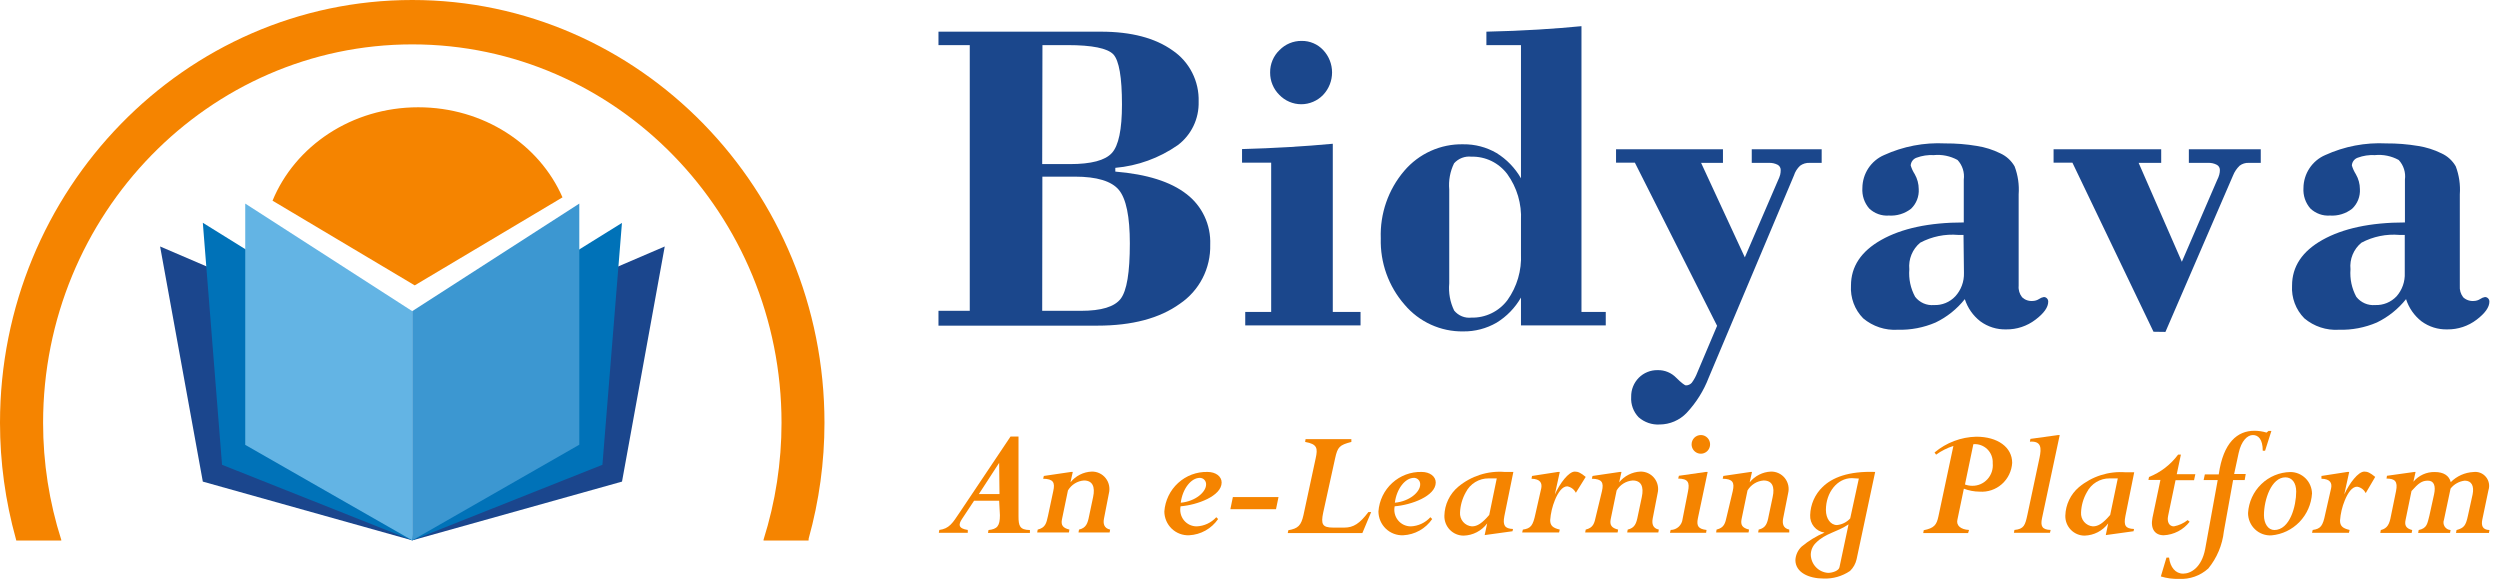 <svg width="190" height="44" viewBox="0 0 190 44" fill="none" xmlns="http://www.w3.org/2000/svg">
<path d="M71.324 23.622H73.702V3.428H71.324V2.407H83.667C85.971 2.407 87.79 2.884 89.126 3.839C89.753 4.265 90.263 4.845 90.607 5.525C90.952 6.204 91.12 6.961 91.097 7.724C91.115 8.365 90.98 9.002 90.702 9.579C90.424 10.156 90.012 10.657 89.5 11.039C88.096 12.015 86.463 12.607 84.764 12.756V13.041C87.164 13.24 88.966 13.808 90.17 14.745C90.757 15.191 91.228 15.774 91.542 16.443C91.857 17.113 92.006 17.849 91.977 18.59C92 19.475 91.8 20.351 91.397 21.137C90.994 21.923 90.4 22.593 89.671 23.085C88.13 24.194 86.041 24.749 83.404 24.749H71.324V23.622ZM79.207 12.471H81.315C82.931 12.471 83.993 12.19 84.501 11.629C85.014 11.072 85.27 9.839 85.27 7.943C85.27 5.874 85.051 4.603 84.613 4.13C84.166 3.666 83.004 3.428 81.131 3.428H79.226L79.207 12.471ZM79.207 23.622H82.163C83.7 23.622 84.705 23.317 85.171 22.707C85.638 22.097 85.868 20.718 85.868 18.504C85.868 16.462 85.59 15.105 85.033 14.433C84.482 13.77 83.371 13.425 81.696 13.425H79.22L79.207 23.622Z" fill="#1B478C"/>
<path d="M94.638 24.729V23.708H96.609V12.364H94.395V11.33C95.623 11.297 96.812 11.244 97.955 11.178C99.098 11.111 100.215 11.025 101.292 10.926V23.708H103.401V24.729H94.638ZM96.53 5.503C96.526 5.187 96.588 4.874 96.71 4.583C96.832 4.292 97.012 4.029 97.239 3.812C97.459 3.585 97.721 3.406 98.012 3.285C98.302 3.165 98.614 3.105 98.927 3.109C99.233 3.104 99.536 3.164 99.818 3.284C100.1 3.403 100.353 3.581 100.563 3.805C100.996 4.264 101.237 4.873 101.237 5.506C101.237 6.139 100.996 6.748 100.563 7.207C100.347 7.433 100.088 7.613 99.801 7.735C99.514 7.858 99.206 7.922 98.895 7.922C98.583 7.922 98.275 7.858 97.988 7.735C97.701 7.613 97.442 7.433 97.226 7.207C97.004 6.987 96.828 6.725 96.709 6.436C96.589 6.147 96.528 5.836 96.53 5.523V5.503Z" fill="#1B478C"/>
<path d="M115.594 24.729V22.614C115.145 23.398 114.508 24.054 113.741 24.524C112.97 24.969 112.095 25.198 111.206 25.187C110.36 25.201 109.521 25.025 108.75 24.673C107.978 24.321 107.294 23.802 106.745 23.151C105.532 21.764 104.886 19.963 104.939 18.113C104.872 16.239 105.508 14.409 106.719 12.988C107.273 12.337 107.962 11.819 108.738 11.469C109.514 11.12 110.356 10.947 111.206 10.966C112.093 10.954 112.966 11.182 113.735 11.629C114.504 12.103 115.143 12.764 115.594 13.551V3.428H112.966V2.407C114.372 2.376 115.686 2.323 116.908 2.247C118.13 2.172 119.224 2.086 120.192 1.989V23.708H122.038V24.729H115.594ZM115.594 19.326V16.76C115.658 15.499 115.292 14.254 114.556 13.233C114.238 12.809 113.824 12.467 113.349 12.236C112.873 12.006 112.35 11.893 111.823 11.907C111.58 11.88 111.335 11.912 111.106 11.999C110.878 12.087 110.673 12.228 110.51 12.411C110.208 13.027 110.081 13.715 110.142 14.4V21.54C110.077 22.249 110.206 22.962 110.516 23.602C110.673 23.795 110.876 23.945 111.105 24.039C111.335 24.133 111.584 24.167 111.83 24.139C112.357 24.152 112.879 24.039 113.354 23.808C113.829 23.578 114.244 23.237 114.563 22.813C115.292 21.794 115.655 20.555 115.594 19.299V19.326Z" fill="#1B478C"/>
<path d="M129.868 28.687C129.486 29.689 128.912 30.606 128.18 31.385C127.915 31.66 127.598 31.879 127.248 32.029C126.899 32.179 126.523 32.258 126.143 32.261C125.556 32.298 124.978 32.1 124.534 31.71C124.337 31.506 124.186 31.262 124.088 30.995C123.991 30.728 123.95 30.443 123.969 30.159C123.964 29.891 124.012 29.625 124.111 29.376C124.21 29.128 124.358 28.902 124.546 28.712C124.733 28.523 124.957 28.374 125.204 28.274C125.45 28.174 125.714 28.125 125.979 28.13C126.243 28.123 126.505 28.171 126.749 28.272C126.993 28.372 127.214 28.523 127.398 28.714C127.779 29.098 128.055 29.29 128.121 29.29C128.206 29.291 128.29 29.274 128.368 29.24C128.446 29.206 128.516 29.155 128.574 29.091C128.752 28.85 128.895 28.584 129.001 28.302L130.499 24.762L124.251 12.364H122.819V11.344H130.945V12.378H129.283L132.607 19.558L135.136 13.691C135.201 13.558 135.254 13.421 135.294 13.279C135.322 13.16 135.335 13.037 135.333 12.915C135.334 12.835 135.312 12.756 135.272 12.687C135.231 12.618 135.173 12.562 135.103 12.524C134.9 12.42 134.674 12.37 134.447 12.378H133.133V11.344H138.447V12.378H137.521C137.265 12.367 137.012 12.444 136.805 12.597C136.589 12.799 136.428 13.055 136.338 13.339L129.868 28.687Z" fill="#1B478C"/>
<path d="M149.326 22.734C148.728 23.487 147.969 24.095 147.105 24.51C146.197 24.901 145.215 25.088 144.228 25.061C143.274 25.12 142.334 24.809 141.6 24.192C141.281 23.867 141.033 23.478 140.873 23.049C140.714 22.621 140.646 22.163 140.674 21.706C140.674 20.256 141.443 19.098 142.98 18.232C144.524 17.363 146.606 16.906 149.247 16.906V13.651C149.283 13.382 149.259 13.109 149.177 12.851C149.095 12.593 148.958 12.357 148.774 12.159C148.222 11.856 147.593 11.727 146.967 11.788C146.521 11.763 146.074 11.831 145.654 11.987C145.531 12.03 145.423 12.109 145.345 12.214C145.266 12.319 145.221 12.445 145.213 12.577C145.285 12.811 145.389 13.035 145.522 13.24C145.718 13.585 145.822 13.976 145.824 14.373C145.84 14.65 145.796 14.927 145.695 15.184C145.594 15.442 145.439 15.674 145.24 15.865C144.758 16.239 144.158 16.422 143.551 16.382C143.28 16.402 143.007 16.364 142.75 16.271C142.493 16.179 142.259 16.034 142.06 15.845C141.876 15.633 141.735 15.386 141.646 15.119C141.557 14.851 141.521 14.569 141.541 14.287C141.545 13.755 141.702 13.234 141.993 12.79C142.285 12.347 142.699 11.998 143.184 11.788C144.642 11.122 146.236 10.817 147.834 10.899C148.642 10.894 149.449 10.958 150.245 11.092C150.864 11.187 151.464 11.377 152.026 11.655C152.48 11.862 152.859 12.207 153.109 12.643C153.366 13.321 153.471 14.048 153.418 14.771V21.719C153.389 22.034 153.484 22.348 153.681 22.594C153.788 22.694 153.915 22.771 154.053 22.819C154.191 22.867 154.337 22.885 154.482 22.873C154.658 22.87 154.828 22.817 154.975 22.72C155.081 22.646 155.203 22.597 155.33 22.575C155.374 22.574 155.418 22.582 155.458 22.599C155.499 22.616 155.536 22.642 155.566 22.674C155.599 22.707 155.624 22.746 155.641 22.79C155.658 22.833 155.666 22.879 155.665 22.926C155.665 23.35 155.343 23.808 154.693 24.298C154.054 24.785 153.273 25.044 152.472 25.034C151.766 25.055 151.072 24.838 150.502 24.418C149.95 23.989 149.54 23.402 149.326 22.734ZM149.227 17.854H148.826C147.827 17.768 146.824 17.973 145.936 18.444C145.644 18.686 145.416 18.998 145.271 19.351C145.127 19.703 145.071 20.087 145.108 20.466C145.049 21.191 145.202 21.917 145.548 22.555C145.716 22.772 145.935 22.944 146.185 23.054C146.435 23.164 146.709 23.209 146.981 23.184C147.282 23.197 147.583 23.144 147.863 23.03C148.143 22.915 148.395 22.742 148.603 22.521C149.044 22.039 149.28 21.401 149.26 20.745L149.227 17.854Z" fill="#1B478C"/>
<path d="M163.666 25.213L157.504 12.364H156.072V11.344H164.251V12.378H162.536L165.821 19.896L168.508 13.671C168.575 13.544 168.628 13.411 168.665 13.273C168.697 13.156 168.713 13.036 168.711 12.915C168.711 12.834 168.689 12.755 168.648 12.685C168.606 12.616 168.546 12.56 168.475 12.524C168.272 12.418 168.046 12.368 167.818 12.378H166.353V11.344H171.818V12.378H170.905C170.658 12.365 170.414 12.44 170.215 12.59C169.995 12.8 169.822 13.055 169.71 13.339L164.573 25.226L163.666 25.213Z" fill="#1B478C"/>
<path d="M182.86 22.734C182.261 23.486 181.502 24.093 180.64 24.51C179.729 24.901 178.746 25.089 177.756 25.061C176.803 25.121 175.862 24.81 175.129 24.192C174.808 23.868 174.559 23.479 174.398 23.05C174.237 22.622 174.168 22.163 174.196 21.706C174.196 20.254 174.971 19.094 176.508 18.232C178.045 17.37 180.134 16.906 182.775 16.906V13.651C182.811 13.382 182.787 13.109 182.705 12.851C182.624 12.593 182.486 12.357 182.302 12.159C181.75 11.856 181.121 11.727 180.496 11.788C180.049 11.763 179.602 11.831 179.182 11.987C179.059 12.03 178.951 12.109 178.873 12.214C178.794 12.319 178.749 12.445 178.742 12.577C178.812 12.81 178.914 13.034 179.044 13.24C179.244 13.583 179.351 13.975 179.353 14.373C179.369 14.651 179.325 14.928 179.222 15.186C179.12 15.444 178.963 15.676 178.761 15.865C178.282 16.238 177.684 16.422 177.08 16.382C176.808 16.402 176.535 16.364 176.278 16.271C176.022 16.179 175.787 16.034 175.588 15.845C175.403 15.634 175.261 15.387 175.171 15.119C175.081 14.852 175.044 14.569 175.063 14.287C175.067 13.754 175.226 13.234 175.519 12.79C175.812 12.346 176.226 11.998 176.712 11.788C178.17 11.122 179.764 10.817 181.363 10.899C182.17 10.894 182.977 10.958 183.774 11.092C184.392 11.187 184.992 11.377 185.554 11.655C186.009 11.862 186.388 12.207 186.638 12.643C186.894 13.321 186.999 14.048 186.946 14.771V21.719C186.919 22.033 187.011 22.346 187.203 22.594C187.311 22.695 187.439 22.771 187.578 22.819C187.717 22.867 187.864 22.885 188.011 22.873C188.186 22.87 188.356 22.817 188.503 22.72C188.61 22.646 188.731 22.597 188.858 22.575C188.947 22.575 189.032 22.61 189.094 22.674C189.127 22.707 189.152 22.746 189.169 22.79C189.186 22.833 189.194 22.879 189.193 22.926C189.193 23.35 188.865 23.808 188.221 24.298C187.582 24.785 186.801 25.043 186 25.034C185.294 25.055 184.601 24.838 184.03 24.418C183.481 23.988 183.073 23.401 182.86 22.734ZM182.762 17.854H182.361C181.362 17.768 180.359 17.973 179.471 18.444C179.176 18.685 178.946 18.995 178.8 19.349C178.654 19.702 178.598 20.086 178.637 20.466C178.58 21.191 178.733 21.916 179.077 22.555C179.246 22.772 179.466 22.943 179.717 23.053C179.968 23.163 180.243 23.208 180.515 23.184C180.817 23.196 181.117 23.143 181.397 23.029C181.677 22.914 181.929 22.741 182.138 22.521C182.567 22.034 182.791 21.396 182.762 20.745V17.854Z" fill="#1B478C"/>
<path d="M75.935 38.055H74.03L73.117 39.434C72.848 39.838 72.789 40.163 73.551 40.276V40.495H71.35L71.389 40.276C72.132 40.176 72.382 39.779 72.933 38.95L76.802 33.175H77.407V39.242C77.407 39.971 77.499 40.269 78.274 40.283V40.501H75.088L75.127 40.283C75.784 40.21 75.994 39.984 75.994 39.156L75.935 38.055ZM75.935 35.178L74.392 37.551H75.962L75.935 35.178Z" fill="#F58400"/>
<path d="M80.047 37.326C80.199 36.663 80.047 36.398 79.279 36.384L79.332 36.172L81.401 35.867H81.532L81.355 36.656C81.551 36.413 81.795 36.215 82.073 36.074C82.35 35.934 82.654 35.854 82.964 35.841C83.167 35.835 83.368 35.876 83.552 35.962C83.736 36.047 83.898 36.174 84.025 36.334C84.153 36.493 84.242 36.68 84.285 36.879C84.329 37.079 84.327 37.286 84.278 37.485L83.904 39.407C83.825 39.799 83.904 40.15 84.37 40.249L84.331 40.468H81.966L82.005 40.249C82.544 40.123 82.662 39.785 82.774 39.209L83.076 37.777C83.247 36.974 83.023 36.517 82.38 36.517C82.132 36.535 81.892 36.614 81.681 36.745C81.469 36.877 81.292 37.058 81.164 37.273L80.711 39.461C80.619 39.911 80.77 40.123 81.276 40.249L81.237 40.468H78.826L78.865 40.249C79.443 40.104 79.522 39.785 79.647 39.209L80.047 37.326Z" fill="#F58400"/>
<path d="M92.576 39.447C92.327 39.809 91.999 40.108 91.618 40.322C91.236 40.536 90.811 40.658 90.375 40.68C90.132 40.691 89.89 40.652 89.663 40.566C89.435 40.48 89.227 40.349 89.051 40.18C88.875 40.011 88.735 39.808 88.638 39.583C88.542 39.358 88.491 39.116 88.49 38.87C88.55 38.04 88.925 37.265 89.537 36.706C90.148 36.146 90.949 35.846 91.774 35.867C92.392 35.867 92.845 36.205 92.845 36.669C92.845 37.704 90.979 38.38 89.725 38.479C89.686 38.663 89.688 38.853 89.731 39.036C89.774 39.219 89.857 39.39 89.974 39.537C90.092 39.683 90.24 39.801 90.408 39.882C90.576 39.962 90.76 40.004 90.947 40.004C91.228 39.993 91.505 39.926 91.761 39.806C92.017 39.687 92.247 39.517 92.438 39.308L92.576 39.447ZM91.183 36.318C90.526 36.318 89.869 37.147 89.738 38.207C90.868 38.101 91.663 37.385 91.663 36.822C91.666 36.756 91.656 36.691 91.634 36.629C91.611 36.568 91.576 36.512 91.531 36.465C91.487 36.417 91.432 36.38 91.372 36.355C91.312 36.329 91.248 36.317 91.183 36.318Z" fill="#F58400"/>
<path d="M96.977 38.698H93.508L93.698 37.777H97.167L96.977 38.698Z" fill="#F58400"/>
<path d="M103.539 40.515H97.869L97.915 40.296C98.658 40.17 98.888 39.931 99.065 39.142L99.991 34.833C100.155 34.077 100.129 33.752 99.19 33.587L99.223 33.374H102.704V33.587C101.798 33.825 101.66 33.964 101.469 34.833L100.563 38.957C100.379 39.832 100.49 40.097 101.318 40.097H102.172C102.868 40.097 103.341 39.785 103.998 38.917H104.209L103.539 40.515Z" fill="#F58400"/>
<path d="M108.847 39.447C108.598 39.809 108.27 40.108 107.889 40.322C107.507 40.536 107.082 40.658 106.646 40.68C106.404 40.691 106.161 40.652 105.934 40.566C105.706 40.48 105.498 40.349 105.322 40.18C105.146 40.011 105.006 39.808 104.909 39.583C104.813 39.358 104.763 39.116 104.761 38.87C104.821 38.04 105.196 37.265 105.808 36.706C106.419 36.146 107.221 35.846 108.046 35.867C108.663 35.867 109.116 36.205 109.116 36.669C109.116 37.704 107.251 38.38 105.996 38.479C105.957 38.663 105.959 38.853 106.002 39.036C106.045 39.219 106.128 39.39 106.246 39.537C106.363 39.683 106.511 39.801 106.679 39.882C106.847 39.962 107.031 40.004 107.218 40.004C107.5 39.993 107.776 39.926 108.032 39.806C108.288 39.687 108.518 39.517 108.709 39.308L108.847 39.447ZM107.454 36.318C106.797 36.318 106.14 37.147 106.009 38.207C107.139 38.101 107.934 37.385 107.934 36.822C107.938 36.753 107.927 36.685 107.903 36.621C107.878 36.557 107.84 36.499 107.792 36.452C107.743 36.404 107.685 36.367 107.621 36.344C107.557 36.321 107.489 36.312 107.421 36.318H107.454Z" fill="#F58400"/>
<path d="M114.332 39.222C114.194 39.938 114.371 40.176 114.989 40.203L114.949 40.375L112.834 40.667L113.025 39.779C112.815 40.059 112.546 40.288 112.236 40.449C111.927 40.61 111.586 40.698 111.238 40.707C111.042 40.708 110.848 40.669 110.667 40.593C110.486 40.516 110.322 40.404 110.186 40.262C110.049 40.12 109.942 39.952 109.871 39.768C109.8 39.583 109.767 39.386 109.773 39.189C109.782 38.77 109.881 38.358 110.061 37.981C110.241 37.603 110.499 37.269 110.817 37.001C111.807 36.173 113.077 35.766 114.358 35.867H115.015L114.332 39.222ZM113.754 36.358H113.136C112.779 36.354 112.428 36.451 112.121 36.637C111.815 36.823 111.566 37.091 111.402 37.412C111.138 37.88 110.987 38.405 110.962 38.943C110.952 39.073 110.968 39.204 111.008 39.327C111.048 39.451 111.112 39.565 111.197 39.664C111.281 39.763 111.384 39.843 111.499 39.902C111.614 39.96 111.74 39.995 111.868 40.004C112.282 40.004 112.637 39.766 113.182 39.136L113.754 36.358Z" fill="#F58400"/>
<path d="M117.137 37.1C117.209 36.722 117.071 36.398 116.395 36.384L116.434 36.172L118.405 35.867H118.543L118.168 37.578C118.556 36.722 119.219 35.841 119.686 35.841C119.936 35.841 120.126 35.927 120.514 36.245L119.765 37.452C119.701 37.323 119.609 37.212 119.495 37.127C119.38 37.042 119.248 36.985 119.108 36.961C118.733 36.961 118.405 37.438 118.175 38.002C117.975 38.49 117.853 39.007 117.814 39.533C117.814 39.938 118.004 40.123 118.543 40.249L118.49 40.468H115.685L115.738 40.249C116.342 40.163 116.506 39.951 116.697 39.043L117.137 37.1Z" fill="#F58400"/>
<path d="M121.749 37.326C121.9 36.663 121.748 36.398 120.98 36.384L121.032 36.172L123.108 35.867H123.233L123.056 36.656C123.252 36.414 123.497 36.216 123.775 36.076C124.052 35.935 124.355 35.855 124.665 35.841C124.868 35.835 125.069 35.876 125.253 35.962C125.437 36.047 125.599 36.174 125.726 36.334C125.854 36.493 125.943 36.68 125.986 36.879C126.03 37.079 126.028 37.286 125.979 37.485L125.605 39.407C125.532 39.799 125.605 40.15 126.071 40.249L126.032 40.468H123.667L123.706 40.249C124.245 40.123 124.363 39.785 124.475 39.209L124.777 37.777C124.948 36.974 124.724 36.517 124.087 36.517C123.838 36.534 123.597 36.612 123.384 36.744C123.172 36.875 122.994 37.057 122.865 37.273L122.412 39.461C122.327 39.911 122.478 40.123 122.977 40.249L122.938 40.468H120.474L120.514 40.249C121.092 40.104 121.17 39.785 121.295 39.209L121.749 37.326Z" fill="#F58400"/>
<path d="M128.285 37.365C128.436 36.65 128.285 36.384 127.543 36.371L127.595 36.159L129.645 35.867H129.783L129.04 39.388C128.915 39.991 129.086 40.203 129.697 40.276L129.664 40.495H126.918L126.971 40.276C127.199 40.274 127.417 40.186 127.585 40.031C127.752 39.875 127.856 39.663 127.878 39.434L128.285 37.365ZM129.264 33.063C129.403 33.063 129.539 33.104 129.654 33.182C129.77 33.26 129.86 33.371 129.913 33.501C129.966 33.63 129.98 33.773 129.953 33.91C129.926 34.048 129.859 34.175 129.761 34.274C129.662 34.373 129.537 34.441 129.401 34.468C129.264 34.495 129.123 34.481 128.995 34.428C128.866 34.374 128.756 34.283 128.679 34.166C128.602 34.05 128.561 33.912 128.561 33.772C128.561 33.584 128.635 33.404 128.767 33.27C128.898 33.138 129.077 33.063 129.264 33.063Z" fill="#F58400"/>
<path d="M131.688 37.326C131.839 36.663 131.688 36.398 130.926 36.384L130.972 36.172L133.047 35.867H133.152L132.975 36.656C133.172 36.414 133.417 36.216 133.694 36.076C133.971 35.935 134.275 35.855 134.585 35.841C134.787 35.835 134.988 35.876 135.172 35.962C135.357 36.047 135.518 36.174 135.646 36.334C135.773 36.493 135.862 36.68 135.906 36.879C135.95 37.079 135.947 37.286 135.898 37.485L135.517 39.407C135.445 39.799 135.517 40.15 135.984 40.249V40.468H133.619L133.658 40.249C134.197 40.123 134.315 39.785 134.42 39.209L134.722 37.777C134.9 36.974 134.676 36.517 134.033 36.517C133.784 36.536 133.544 36.614 133.331 36.746C133.119 36.877 132.94 37.058 132.811 37.273L132.358 39.461C132.272 39.911 132.423 40.123 132.929 40.249L132.89 40.468H130.426L130.459 40.249C131.037 40.104 131.116 39.785 131.241 39.209L131.688 37.326Z" fill="#F58400"/>
<path d="M141.101 42.504C141.025 42.843 140.852 43.152 140.602 43.392C140.009 43.795 139.305 43.997 138.591 43.969C137.468 43.969 136.45 43.505 136.45 42.563C136.471 42.171 136.643 41.802 136.929 41.536C137.455 41.101 138.039 40.743 138.664 40.475C138.35 40.434 138.063 40.274 137.861 40.028C137.658 39.782 137.556 39.468 137.573 39.149C137.595 38.34 137.933 37.573 138.513 37.014C139.242 36.298 140.483 35.794 142.513 35.867L141.101 42.504ZM140.49 39.852C139.597 40.455 138.743 40.515 138.013 41.251C137.889 41.368 137.791 41.51 137.723 41.667C137.655 41.824 137.62 41.994 137.619 42.165C137.63 42.518 137.77 42.854 138.013 43.108C138.256 43.362 138.584 43.515 138.933 43.538C139.275 43.538 139.754 43.372 139.8 43.107L140.49 39.852ZM140.74 36.338C139.636 36.338 138.769 37.419 138.769 38.758C138.769 39.421 139.13 39.905 139.61 39.905C139.994 39.866 140.352 39.687 140.615 39.401L141.272 36.371L140.74 36.338Z" fill="#F58400"/>
<path d="M148.76 39.514C148.668 39.925 148.997 40.243 149.647 40.276L149.575 40.515H146.165L146.205 40.296C146.993 40.137 147.183 39.898 147.321 39.242L148.458 33.892C147.988 34.041 147.545 34.265 147.144 34.554L147.026 34.389C147.919 33.639 149.037 33.216 150.199 33.189C151.828 33.189 152.925 33.991 152.925 35.178C152.907 35.486 152.828 35.788 152.693 36.065C152.558 36.343 152.37 36.59 152.14 36.794C151.909 36.998 151.641 37.153 151.351 37.251C151.06 37.349 150.754 37.388 150.448 37.365C150.04 37.363 149.635 37.287 149.253 37.14L148.76 39.514ZM149.338 36.822C149.515 36.886 149.702 36.92 149.89 36.921C150.108 36.924 150.324 36.881 150.524 36.794C150.724 36.706 150.903 36.577 151.05 36.415C151.197 36.253 151.308 36.061 151.377 35.852C151.445 35.644 151.469 35.423 151.447 35.204C151.458 35.008 151.427 34.812 151.356 34.629C151.286 34.446 151.177 34.28 151.038 34.143C150.898 34.006 150.731 33.901 150.548 33.834C150.365 33.768 150.169 33.742 149.975 33.759L149.338 36.822Z" fill="#F58400"/>
<path d="M155.192 39.388C155.068 39.978 155.192 40.256 155.849 40.276L155.797 40.495H153.057L153.097 40.276C153.826 40.203 153.911 39.925 154.089 39.096L155.002 34.8C155.166 34.031 155.14 33.507 154.273 33.567L154.312 33.355L156.427 33.063H156.539L155.192 39.388Z" fill="#F58400"/>
<path d="M161.53 39.222C161.392 39.938 161.53 40.176 162.187 40.203L162.148 40.375L160.039 40.667L160.223 39.779C160.013 40.058 159.743 40.286 159.434 40.447C159.125 40.608 158.784 40.696 158.436 40.707C158.24 40.708 158.046 40.669 157.864 40.593C157.683 40.516 157.519 40.404 157.382 40.262C157.245 40.121 157.137 39.953 157.065 39.768C156.994 39.584 156.96 39.387 156.965 39.189C156.976 38.775 157.074 38.369 157.252 37.997C157.43 37.624 157.683 37.294 157.996 37.027C158.988 36.2 160.26 35.793 161.544 35.894H162.2L161.53 39.222ZM160.952 36.358H160.335C159.977 36.353 159.626 36.45 159.319 36.636C159.013 36.822 158.764 37.091 158.601 37.412C158.333 37.879 158.182 38.404 158.16 38.943C158.141 39.204 158.224 39.463 158.393 39.662C158.562 39.861 158.802 39.984 159.06 40.004C159.481 40.004 159.829 39.766 160.374 39.136L160.952 36.358Z" fill="#F58400"/>
<path d="M166.747 36.497H165.341L164.776 39.209C164.678 39.673 164.862 40.004 165.216 40.004C165.597 39.931 165.955 39.768 166.261 39.527L166.412 39.653C166.176 39.957 165.878 40.206 165.538 40.383C165.197 40.56 164.824 40.662 164.441 40.68C163.784 40.68 163.417 40.203 163.587 39.355L164.192 36.477H163.279L163.325 36.252C164.205 35.902 164.971 35.312 165.538 34.548H165.749L165.433 36.04H166.846L166.747 36.497Z" fill="#F58400"/>
<path d="M170.596 36.484H169.716L169.013 40.389C168.898 41.424 168.487 42.403 167.83 43.206C167.221 43.757 166.42 44.04 165.603 43.995C165.137 44.009 164.671 43.946 164.224 43.81L164.651 42.378H164.848C164.94 43.12 165.341 43.597 165.919 43.597C166.497 43.597 167.324 43.14 167.594 41.721L168.546 36.484H167.476L167.568 36.053H168.625C168.967 33.62 170.051 32.738 171.332 32.738C171.645 32.738 171.958 32.785 172.258 32.877L172.409 32.751H172.626L172.146 34.256H171.969C171.969 33.388 171.634 33.063 171.22 33.063C170.806 33.063 170.34 33.494 170.136 34.435L169.794 36.026H170.675L170.596 36.484Z" fill="#F58400"/>
<path d="M177.166 37.1C177.244 36.722 177.107 36.398 176.43 36.384V36.172L178.401 35.867H178.539L178.164 37.578C178.558 36.722 179.222 35.841 179.688 35.841C179.938 35.841 180.128 35.927 180.516 36.245L179.793 37.478C179.731 37.349 179.639 37.237 179.525 37.151C179.41 37.066 179.277 37.01 179.136 36.988C178.755 36.988 178.433 37.465 178.204 38.029C178.003 38.517 177.881 39.033 177.842 39.56C177.842 39.964 178.026 40.15 178.571 40.276L178.519 40.495H175.714L175.766 40.276C176.371 40.19 176.535 39.978 176.719 39.069L177.166 37.1Z" fill="#F58400"/>
<path d="M174.071 35.874C174.501 35.875 174.914 36.047 175.221 36.352C175.528 36.657 175.704 37.07 175.713 37.505C175.661 38.318 175.323 39.086 174.759 39.67C174.195 40.254 173.443 40.614 172.639 40.687C172.409 40.702 172.179 40.668 171.963 40.59C171.746 40.511 171.548 40.388 171.381 40.229C171.213 40.07 171.08 39.878 170.989 39.665C170.898 39.452 170.851 39.222 170.852 38.99C170.901 38.157 171.26 37.373 171.857 36.796C172.453 36.218 173.244 35.889 174.071 35.874ZM172.836 40.283C174.044 40.283 174.511 38.44 174.511 37.359C174.511 36.696 174.195 36.278 173.69 36.278C172.625 36.278 172.06 37.975 172.06 39.156C172.06 39.799 172.382 40.276 172.836 40.276V40.283Z" fill="#F58400"/>
<path d="M182.098 37.326C182.249 36.583 182.013 36.371 181.376 36.371L181.409 36.159L183.498 35.867H183.583L183.419 36.61C183.619 36.372 183.869 36.183 184.151 36.055C184.433 35.928 184.739 35.866 185.048 35.874C185.705 35.874 186.132 36.139 186.257 36.643C186.717 36.181 187.33 35.907 187.978 35.874C188.155 35.849 188.335 35.87 188.502 35.935C188.669 36 188.817 36.107 188.931 36.246C189.046 36.384 189.123 36.55 189.156 36.728C189.19 36.905 189.177 37.088 189.121 37.259L188.654 39.494C188.569 39.931 188.654 40.263 189.2 40.283L189.16 40.501H186.657L186.697 40.283C187.262 40.123 187.4 39.958 187.564 39.189L187.919 37.571C188.043 36.954 187.853 36.53 187.327 36.53C187.116 36.552 186.911 36.617 186.725 36.721C186.538 36.824 186.375 36.965 186.243 37.133L185.744 39.494C185.711 39.579 185.698 39.67 185.706 39.761C185.715 39.852 185.745 39.94 185.794 40.017C185.842 40.094 185.909 40.158 185.987 40.205C186.065 40.251 186.153 40.278 186.243 40.283L186.204 40.501H183.78L183.82 40.283C184.476 40.143 184.476 39.772 184.634 39.189L184.989 37.571C185.127 36.941 184.989 36.53 184.522 36.53C184.056 36.53 183.806 36.729 183.274 37.319L182.828 39.494C182.736 39.898 182.828 40.157 183.327 40.283L183.287 40.501H180.903L180.942 40.283C181.441 40.157 181.599 39.845 181.717 39.189L182.098 37.326Z" fill="#F58400"/>
<path d="M42.749 14.999L31.519 21.688L20.713 15.252C22.42 11.097 26.732 8.153 31.787 8.153C36.757 8.153 40.997 10.979 42.749 14.999Z" fill="#F58400"/>
<path d="M31.33 41.067L15.414 36.602L12.167 18.732L27.285 25.218L31.33 41.067Z" fill="#1B468D"/>
<path d="M31.329 41.067L16.875 35.324L15.414 16.93L29.422 25.64L31.329 41.067Z" fill="#0072B8"/>
<path d="M31.33 41.067L18.638 33.81V15.472L31.33 23.647V41.067Z" fill="#63B4E4"/>
<path d="M31.33 41.067L47.273 36.602L50.52 18.732L35.413 25.218L31.33 41.067Z" fill="#1B468D"/>
<path d="M31.33 41.067L45.784 35.324L47.268 16.941L33.265 25.646L31.33 41.067Z" fill="#0072B8"/>
<path d="M31.33 41.067L44.027 33.798V15.472L31.33 23.647V41.067Z" fill="#3C97D1"/>
<path d="M61.46 40.926C62.256 38.066 62.659 35.109 62.66 32.137C62.66 14.419 48.607 0 31.33 0C14.053 0 0 14.419 0 32.137C0.001 35.116 0.407 38.081 1.205 40.949L1.238 41.078H4.658V41.033C3.741 38.159 3.274 35.157 3.275 32.137C3.275 16.277 15.86 3.373 31.335 3.373C46.811 3.373 59.396 16.271 59.396 32.137C59.396 35.15 58.935 38.145 58.029 41.016V41.078H61.449L61.46 40.926Z" fill="#F58400"/>
</svg>
